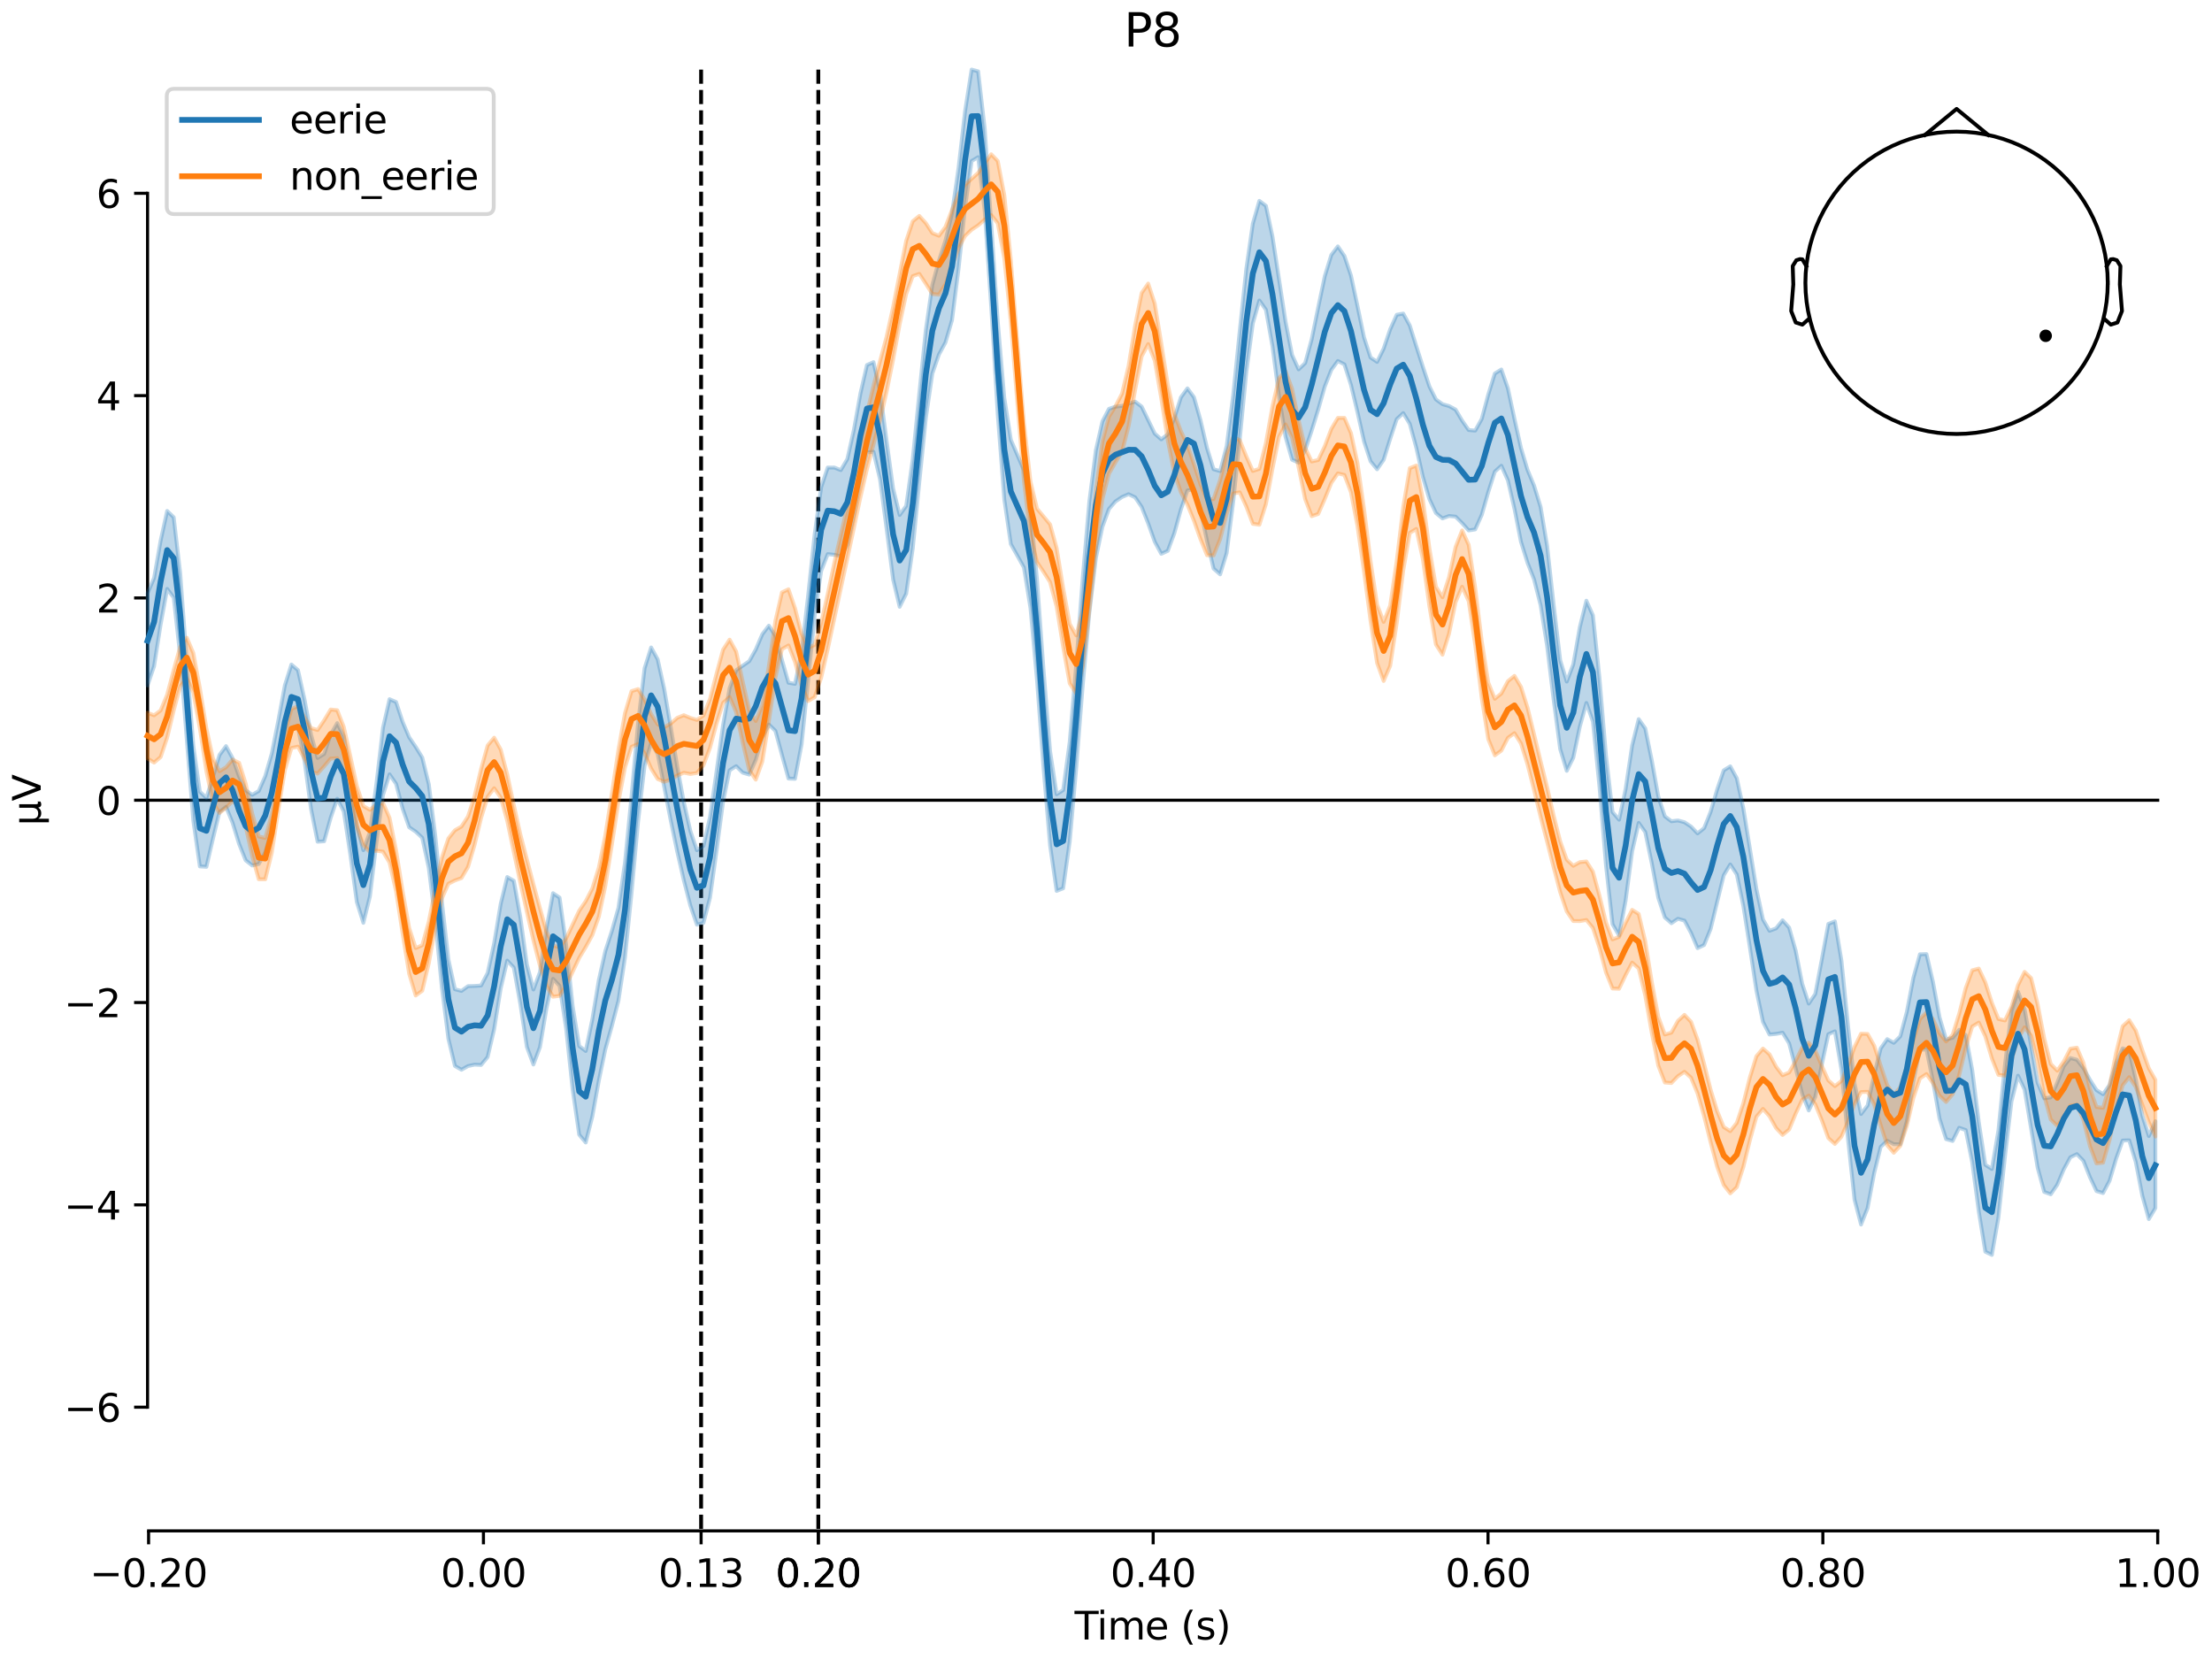 <?xml version="1.0" encoding="utf-8" standalone="no"?>
<!DOCTYPE svg PUBLIC "-//W3C//DTD SVG 1.1//EN"
  "http://www.w3.org/Graphics/SVG/1.1/DTD/svg11.dtd">
<svg xmlns:xlink="http://www.w3.org/1999/xlink" width="576pt" height="432pt" viewBox="0 0 576 432" xmlns="http://www.w3.org/2000/svg" version="1.1">
 <defs>
  <style type="text/css">*{stroke-linejoin: round; stroke-linecap: butt}</style>
 </defs>
 <g id="figure_1">
  <g id="patch_1">
   <path d="M 0 432 
L 576 432 
L 576 0 
L 0 0 
z
" style="fill: #ffffff"/>
  </g>
  <g id="axes_1">
   <g id="patch_2">
    <path d="M 38.421 398.644 
L 561.867 398.644 
L 561.867 18.118 
L 38.421 18.118 
L 38.421 398.644 
z
" style="fill: none; opacity: 0"/>
   </g>
   <g id="patch_3">
    <path d="M 38.421 366.432 
L 38.421 50.33 
" style="fill: none; stroke: #000000; stroke-width: 0.8; stroke-linejoin: miter; stroke-linecap: square"/>
   </g>
   <g id="LineCollection_1">
    <path d="M 182.566 18.118 
L 182.566 398.644 
" clip-path="url(#pffb88904f7)" style="fill: none; stroke-dasharray: 3.7,1.6; stroke-dashoffset: 0; stroke: #000000"/>
    <path d="M 213.084 18.118 
L 213.084 398.644 
" clip-path="url(#pffb88904f7)" style="fill: none; stroke-dasharray: 3.7,1.6; stroke-dashoffset: 0; stroke: #000000"/>
   </g>
   <g id="matplotlib.axis_1">
    <g id="xtick_1">
     <g id="line2d_1">
      <defs>
       <path id="m077d1b8851" d="M 0 0 
L 0 3.5 
" style="stroke: #000000; stroke-width: 0.8"/>
      </defs>
      <g>
       <use xlink:href="#m077d1b8851" x="38.693" y="398.644" style="stroke: #000000; stroke-width: 0.8"/>
      </g>
     </g>
     <g id="text_1">
      <!-- −0.20 -->
      <g transform="translate(23.37 413.242) scale(0.1 -0.1)">
       <defs>
        <path id="DejaVuSans-2212" d="M 678 2272 
L 4684 2272 
L 4684 1741 
L 678 1741 
L 678 2272 
z
" transform="scale(0.016)"/>
        <path id="DejaVuSans-30" d="M 2034 4250 
Q 1547 4250 1301 3770 
Q 1056 3291 1056 2328 
Q 1056 1369 1301 889 
Q 1547 409 2034 409 
Q 2525 409 2770 889 
Q 3016 1369 3016 2328 
Q 3016 3291 2770 3770 
Q 2525 4250 2034 4250 
z
M 2034 4750 
Q 2819 4750 3233 4129 
Q 3647 3509 3647 2328 
Q 3647 1150 3233 529 
Q 2819 -91 2034 -91 
Q 1250 -91 836 529 
Q 422 1150 422 2328 
Q 422 3509 836 4129 
Q 1250 4750 2034 4750 
z
" transform="scale(0.016)"/>
        <path id="DejaVuSans-2e" d="M 684 794 
L 1344 794 
L 1344 0 
L 684 0 
L 684 794 
z
" transform="scale(0.016)"/>
        <path id="DejaVuSans-32" d="M 1228 531 
L 3431 531 
L 3431 0 
L 469 0 
L 469 531 
Q 828 903 1448 1529 
Q 2069 2156 2228 2338 
Q 2531 2678 2651 2914 
Q 2772 3150 2772 3378 
Q 2772 3750 2511 3984 
Q 2250 4219 1831 4219 
Q 1534 4219 1204 4116 
Q 875 4013 500 3803 
L 500 4441 
Q 881 4594 1212 4672 
Q 1544 4750 1819 4750 
Q 2544 4750 2975 4387 
Q 3406 4025 3406 3419 
Q 3406 3131 3298 2873 
Q 3191 2616 2906 2266 
Q 2828 2175 2409 1742 
Q 1991 1309 1228 531 
z
" transform="scale(0.016)"/>
       </defs>
       <use xlink:href="#DejaVuSans-2212"/>
       <use xlink:href="#DejaVuSans-30" transform="translate(83.789 0)"/>
       <use xlink:href="#DejaVuSans-2e" transform="translate(147.412 0)"/>
       <use xlink:href="#DejaVuSans-32" transform="translate(179.199 0)"/>
       <use xlink:href="#DejaVuSans-30" transform="translate(242.822 0)"/>
      </g>
     </g>
    </g>
    <g id="xtick_2">
     <g id="line2d_2">
      <g>
       <use xlink:href="#m077d1b8851" x="125.889" y="398.644" style="stroke: #000000; stroke-width: 0.8"/>
      </g>
     </g>
     <g id="text_2">
      <!-- 0.00 -->
      <g transform="translate(114.756 413.242) scale(0.1 -0.1)">
       <use xlink:href="#DejaVuSans-30"/>
       <use xlink:href="#DejaVuSans-2e" transform="translate(63.623 0)"/>
       <use xlink:href="#DejaVuSans-30" transform="translate(95.41 0)"/>
       <use xlink:href="#DejaVuSans-30" transform="translate(159.033 0)"/>
      </g>
     </g>
    </g>
    <g id="xtick_3">
     <g id="line2d_3">
      <g>
       <use xlink:href="#m077d1b8851" x="182.566" y="398.644" style="stroke: #000000; stroke-width: 0.8"/>
      </g>
     </g>
     <g id="text_3">
      <!-- 0.13 -->
      <g transform="translate(171.433 413.242) scale(0.1 -0.1)">
       <defs>
        <path id="DejaVuSans-31" d="M 794 531 
L 1825 531 
L 1825 4091 
L 703 3866 
L 703 4441 
L 1819 4666 
L 2450 4666 
L 2450 531 
L 3481 531 
L 3481 0 
L 794 0 
L 794 531 
z
" transform="scale(0.016)"/>
        <path id="DejaVuSans-33" d="M 2597 2516 
Q 3050 2419 3304 2112 
Q 3559 1806 3559 1356 
Q 3559 666 3084 287 
Q 2609 -91 1734 -91 
Q 1441 -91 1130 -33 
Q 819 25 488 141 
L 488 750 
Q 750 597 1062 519 
Q 1375 441 1716 441 
Q 2309 441 2620 675 
Q 2931 909 2931 1356 
Q 2931 1769 2642 2001 
Q 2353 2234 1838 2234 
L 1294 2234 
L 1294 2753 
L 1863 2753 
Q 2328 2753 2575 2939 
Q 2822 3125 2822 3475 
Q 2822 3834 2567 4026 
Q 2313 4219 1838 4219 
Q 1578 4219 1281 4162 
Q 984 4106 628 3988 
L 628 4550 
Q 988 4650 1302 4700 
Q 1616 4750 1894 4750 
Q 2613 4750 3031 4423 
Q 3450 4097 3450 3541 
Q 3450 3153 3228 2886 
Q 3006 2619 2597 2516 
z
" transform="scale(0.016)"/>
       </defs>
       <use xlink:href="#DejaVuSans-30"/>
       <use xlink:href="#DejaVuSans-2e" transform="translate(63.623 0)"/>
       <use xlink:href="#DejaVuSans-31" transform="translate(95.41 0)"/>
       <use xlink:href="#DejaVuSans-33" transform="translate(159.033 0)"/>
      </g>
     </g>
    </g>
    <g id="xtick_4">
     <g id="line2d_4">
      <g>
       <use xlink:href="#m077d1b8851" x="213.084" y="398.644" style="stroke: #000000; stroke-width: 0.8"/>
      </g>
     </g>
     <g id="text_4">
      <!-- 0.20 -->
      <g transform="translate(201.952 413.242) scale(0.1 -0.1)">
       <use xlink:href="#DejaVuSans-30"/>
       <use xlink:href="#DejaVuSans-2e" transform="translate(63.623 0)"/>
       <use xlink:href="#DejaVuSans-32" transform="translate(95.41 0)"/>
       <use xlink:href="#DejaVuSans-30" transform="translate(159.033 0)"/>
      </g>
     </g>
    </g>
    <g id="xtick_5">
     <g id="line2d_5">
      <g>
       <use xlink:href="#m077d1b8851" x="213.084" y="398.644" style="stroke: #000000; stroke-width: 0.8"/>
      </g>
     </g>
     <g id="text_5">
      <!-- 0.20 -->
      <g transform="translate(201.952 413.242) scale(0.1 -0.1)">
       <use xlink:href="#DejaVuSans-30"/>
       <use xlink:href="#DejaVuSans-2e" transform="translate(63.623 0)"/>
       <use xlink:href="#DejaVuSans-32" transform="translate(95.41 0)"/>
       <use xlink:href="#DejaVuSans-30" transform="translate(159.033 0)"/>
      </g>
     </g>
    </g>
    <g id="xtick_6">
     <g id="line2d_6">
      <g>
       <use xlink:href="#m077d1b8851" x="300.28" y="398.644" style="stroke: #000000; stroke-width: 0.8"/>
      </g>
     </g>
     <g id="text_6">
      <!-- 0.40 -->
      <g transform="translate(289.147 413.242) scale(0.1 -0.1)">
       <defs>
        <path id="DejaVuSans-34" d="M 2419 4116 
L 825 1625 
L 2419 1625 
L 2419 4116 
z
M 2253 4666 
L 3047 4666 
L 3047 1625 
L 3713 1625 
L 3713 1100 
L 3047 1100 
L 3047 0 
L 2419 0 
L 2419 1100 
L 313 1100 
L 313 1709 
L 2253 4666 
z
" transform="scale(0.016)"/>
       </defs>
       <use xlink:href="#DejaVuSans-30"/>
       <use xlink:href="#DejaVuSans-2e" transform="translate(63.623 0)"/>
       <use xlink:href="#DejaVuSans-34" transform="translate(95.41 0)"/>
       <use xlink:href="#DejaVuSans-30" transform="translate(159.033 0)"/>
      </g>
     </g>
    </g>
    <g id="xtick_7">
     <g id="line2d_7">
      <g>
       <use xlink:href="#m077d1b8851" x="387.476" y="398.644" style="stroke: #000000; stroke-width: 0.8"/>
      </g>
     </g>
     <g id="text_7">
      <!-- 0.60 -->
      <g transform="translate(376.343 413.242) scale(0.1 -0.1)">
       <defs>
        <path id="DejaVuSans-36" d="M 2113 2584 
Q 1688 2584 1439 2293 
Q 1191 2003 1191 1497 
Q 1191 994 1439 701 
Q 1688 409 2113 409 
Q 2538 409 2786 701 
Q 3034 994 3034 1497 
Q 3034 2003 2786 2293 
Q 2538 2584 2113 2584 
z
M 3366 4563 
L 3366 3988 
Q 3128 4100 2886 4159 
Q 2644 4219 2406 4219 
Q 1781 4219 1451 3797 
Q 1122 3375 1075 2522 
Q 1259 2794 1537 2939 
Q 1816 3084 2150 3084 
Q 2853 3084 3261 2657 
Q 3669 2231 3669 1497 
Q 3669 778 3244 343 
Q 2819 -91 2113 -91 
Q 1303 -91 875 529 
Q 447 1150 447 2328 
Q 447 3434 972 4092 
Q 1497 4750 2381 4750 
Q 2619 4750 2861 4703 
Q 3103 4656 3366 4563 
z
" transform="scale(0.016)"/>
       </defs>
       <use xlink:href="#DejaVuSans-30"/>
       <use xlink:href="#DejaVuSans-2e" transform="translate(63.623 0)"/>
       <use xlink:href="#DejaVuSans-36" transform="translate(95.41 0)"/>
       <use xlink:href="#DejaVuSans-30" transform="translate(159.033 0)"/>
      </g>
     </g>
    </g>
    <g id="xtick_8">
     <g id="line2d_8">
      <g>
       <use xlink:href="#m077d1b8851" x="474.671" y="398.644" style="stroke: #000000; stroke-width: 0.8"/>
      </g>
     </g>
     <g id="text_8">
      <!-- 0.80 -->
      <g transform="translate(463.538 413.242) scale(0.1 -0.1)">
       <defs>
        <path id="DejaVuSans-38" d="M 2034 2216 
Q 1584 2216 1326 1975 
Q 1069 1734 1069 1313 
Q 1069 891 1326 650 
Q 1584 409 2034 409 
Q 2484 409 2743 651 
Q 3003 894 3003 1313 
Q 3003 1734 2745 1975 
Q 2488 2216 2034 2216 
z
M 1403 2484 
Q 997 2584 770 2862 
Q 544 3141 544 3541 
Q 544 4100 942 4425 
Q 1341 4750 2034 4750 
Q 2731 4750 3128 4425 
Q 3525 4100 3525 3541 
Q 3525 3141 3298 2862 
Q 3072 2584 2669 2484 
Q 3125 2378 3379 2068 
Q 3634 1759 3634 1313 
Q 3634 634 3220 271 
Q 2806 -91 2034 -91 
Q 1263 -91 848 271 
Q 434 634 434 1313 
Q 434 1759 690 2068 
Q 947 2378 1403 2484 
z
M 1172 3481 
Q 1172 3119 1398 2916 
Q 1625 2713 2034 2713 
Q 2441 2713 2670 2916 
Q 2900 3119 2900 3481 
Q 2900 3844 2670 4047 
Q 2441 4250 2034 4250 
Q 1625 4250 1398 4047 
Q 1172 3844 1172 3481 
z
" transform="scale(0.016)"/>
       </defs>
       <use xlink:href="#DejaVuSans-30"/>
       <use xlink:href="#DejaVuSans-2e" transform="translate(63.623 0)"/>
       <use xlink:href="#DejaVuSans-38" transform="translate(95.41 0)"/>
       <use xlink:href="#DejaVuSans-30" transform="translate(159.033 0)"/>
      </g>
     </g>
    </g>
    <g id="xtick_9">
     <g id="line2d_9">
      <g>
       <use xlink:href="#m077d1b8851" x="561.867" y="398.644" style="stroke: #000000; stroke-width: 0.8"/>
      </g>
     </g>
     <g id="text_9">
      <!-- 1.00 -->
      <g transform="translate(550.734 413.242) scale(0.1 -0.1)">
       <use xlink:href="#DejaVuSans-31"/>
       <use xlink:href="#DejaVuSans-2e" transform="translate(63.623 0)"/>
       <use xlink:href="#DejaVuSans-30" transform="translate(95.41 0)"/>
       <use xlink:href="#DejaVuSans-30" transform="translate(159.033 0)"/>
      </g>
     </g>
    </g>
    <g id="text_10">
     <!-- Time (s) -->
     <g transform="translate(279.815 426.92) scale(0.1 -0.1)">
      <defs>
       <path id="DejaVuSans-54" d="M -19 4666 
L 3928 4666 
L 3928 4134 
L 2272 4134 
L 2272 0 
L 1638 0 
L 1638 4134 
L -19 4134 
L -19 4666 
z
" transform="scale(0.016)"/>
       <path id="DejaVuSans-69" d="M 603 3500 
L 1178 3500 
L 1178 0 
L 603 0 
L 603 3500 
z
M 603 4863 
L 1178 4863 
L 1178 4134 
L 603 4134 
L 603 4863 
z
" transform="scale(0.016)"/>
       <path id="DejaVuSans-6d" d="M 3328 2828 
Q 3544 3216 3844 3400 
Q 4144 3584 4550 3584 
Q 5097 3584 5394 3201 
Q 5691 2819 5691 2113 
L 5691 0 
L 5113 0 
L 5113 2094 
Q 5113 2597 4934 2840 
Q 4756 3084 4391 3084 
Q 3944 3084 3684 2787 
Q 3425 2491 3425 1978 
L 3425 0 
L 2847 0 
L 2847 2094 
Q 2847 2600 2669 2842 
Q 2491 3084 2119 3084 
Q 1678 3084 1418 2786 
Q 1159 2488 1159 1978 
L 1159 0 
L 581 0 
L 581 3500 
L 1159 3500 
L 1159 2956 
Q 1356 3278 1631 3431 
Q 1906 3584 2284 3584 
Q 2666 3584 2933 3390 
Q 3200 3197 3328 2828 
z
" transform="scale(0.016)"/>
       <path id="DejaVuSans-65" d="M 3597 1894 
L 3597 1613 
L 953 1613 
Q 991 1019 1311 708 
Q 1631 397 2203 397 
Q 2534 397 2845 478 
Q 3156 559 3463 722 
L 3463 178 
Q 3153 47 2828 -22 
Q 2503 -91 2169 -91 
Q 1331 -91 842 396 
Q 353 884 353 1716 
Q 353 2575 817 3079 
Q 1281 3584 2069 3584 
Q 2775 3584 3186 3129 
Q 3597 2675 3597 1894 
z
M 3022 2063 
Q 3016 2534 2758 2815 
Q 2500 3097 2075 3097 
Q 1594 3097 1305 2825 
Q 1016 2553 972 2059 
L 3022 2063 
z
" transform="scale(0.016)"/>
       <path id="DejaVuSans-20" transform="scale(0.016)"/>
       <path id="DejaVuSans-28" d="M 1984 4856 
Q 1566 4138 1362 3434 
Q 1159 2731 1159 2009 
Q 1159 1288 1364 580 
Q 1569 -128 1984 -844 
L 1484 -844 
Q 1016 -109 783 600 
Q 550 1309 550 2009 
Q 550 2706 781 3412 
Q 1013 4119 1484 4856 
L 1984 4856 
z
" transform="scale(0.016)"/>
       <path id="DejaVuSans-73" d="M 2834 3397 
L 2834 2853 
Q 2591 2978 2328 3040 
Q 2066 3103 1784 3103 
Q 1356 3103 1142 2972 
Q 928 2841 928 2578 
Q 928 2378 1081 2264 
Q 1234 2150 1697 2047 
L 1894 2003 
Q 2506 1872 2764 1633 
Q 3022 1394 3022 966 
Q 3022 478 2636 193 
Q 2250 -91 1575 -91 
Q 1294 -91 989 -36 
Q 684 19 347 128 
L 347 722 
Q 666 556 975 473 
Q 1284 391 1588 391 
Q 1994 391 2212 530 
Q 2431 669 2431 922 
Q 2431 1156 2273 1281 
Q 2116 1406 1581 1522 
L 1381 1569 
Q 847 1681 609 1914 
Q 372 2147 372 2553 
Q 372 3047 722 3315 
Q 1072 3584 1716 3584 
Q 2034 3584 2315 3537 
Q 2597 3491 2834 3397 
z
" transform="scale(0.016)"/>
       <path id="DejaVuSans-29" d="M 513 4856 
L 1013 4856 
Q 1481 4119 1714 3412 
Q 1947 2706 1947 2009 
Q 1947 1309 1714 600 
Q 1481 -109 1013 -844 
L 513 -844 
Q 928 -128 1133 580 
Q 1338 1288 1338 2009 
Q 1338 2731 1133 3434 
Q 928 4138 513 4856 
z
" transform="scale(0.016)"/>
      </defs>
      <use xlink:href="#DejaVuSans-54"/>
      <use xlink:href="#DejaVuSans-69" transform="translate(57.959 0)"/>
      <use xlink:href="#DejaVuSans-6d" transform="translate(85.742 0)"/>
      <use xlink:href="#DejaVuSans-65" transform="translate(183.154 0)"/>
      <use xlink:href="#DejaVuSans-20" transform="translate(244.678 0)"/>
      <use xlink:href="#DejaVuSans-28" transform="translate(276.465 0)"/>
      <use xlink:href="#DejaVuSans-73" transform="translate(315.479 0)"/>
      <use xlink:href="#DejaVuSans-29" transform="translate(367.578 0)"/>
     </g>
    </g>
   </g>
   <g id="matplotlib.axis_2">
    <g id="ytick_1">
     <g id="line2d_10">
      <defs>
       <path id="m5cfbd77d1f" d="M 0 0 
L -3.5 0 
" style="stroke: #000000; stroke-width: 0.8"/>
      </defs>
      <g>
       <use xlink:href="#m5cfbd77d1f" x="38.421" y="366.432" style="stroke: #000000; stroke-width: 0.8"/>
      </g>
     </g>
     <g id="text_11">
      <!-- −6 -->
      <g transform="translate(16.678 370.231) scale(0.1 -0.1)">
       <use xlink:href="#DejaVuSans-2212"/>
       <use xlink:href="#DejaVuSans-36" transform="translate(83.789 0)"/>
      </g>
     </g>
    </g>
    <g id="ytick_2">
     <g id="line2d_11">
      <g>
       <use xlink:href="#m5cfbd77d1f" x="38.421" y="313.748" style="stroke: #000000; stroke-width: 0.8"/>
      </g>
     </g>
     <g id="text_12">
      <!-- −4 -->
      <g transform="translate(16.678 317.547) scale(0.1 -0.1)">
       <use xlink:href="#DejaVuSans-2212"/>
       <use xlink:href="#DejaVuSans-34" transform="translate(83.789 0)"/>
      </g>
     </g>
    </g>
    <g id="ytick_3">
     <g id="line2d_12">
      <g>
       <use xlink:href="#m5cfbd77d1f" x="38.421" y="261.064" style="stroke: #000000; stroke-width: 0.8"/>
      </g>
     </g>
     <g id="text_13">
      <!-- −2 -->
      <g transform="translate(16.678 264.864) scale(0.1 -0.1)">
       <use xlink:href="#DejaVuSans-2212"/>
       <use xlink:href="#DejaVuSans-32" transform="translate(83.789 0)"/>
      </g>
     </g>
    </g>
    <g id="ytick_4">
     <g id="line2d_13">
      <g>
       <use xlink:href="#m5cfbd77d1f" x="38.421" y="208.381" style="stroke: #000000; stroke-width: 0.8"/>
      </g>
     </g>
     <g id="text_14">
      <!-- 0 -->
      <g transform="translate(25.058 212.18) scale(0.1 -0.1)">
       <use xlink:href="#DejaVuSans-30"/>
      </g>
     </g>
    </g>
    <g id="ytick_5">
     <g id="line2d_14">
      <g>
       <use xlink:href="#m5cfbd77d1f" x="38.421" y="155.697" style="stroke: #000000; stroke-width: 0.8"/>
      </g>
     </g>
     <g id="text_15">
      <!-- 2 -->
      <g transform="translate(25.058 159.497) scale(0.1 -0.1)">
       <use xlink:href="#DejaVuSans-32"/>
      </g>
     </g>
    </g>
    <g id="ytick_6">
     <g id="line2d_15">
      <g>
       <use xlink:href="#m5cfbd77d1f" x="38.421" y="103.014" style="stroke: #000000; stroke-width: 0.8"/>
      </g>
     </g>
     <g id="text_16">
      <!-- 4 -->
      <g transform="translate(25.058 106.813) scale(0.1 -0.1)">
       <use xlink:href="#DejaVuSans-34"/>
      </g>
     </g>
    </g>
    <g id="ytick_7">
     <g id="line2d_16">
      <g>
       <use xlink:href="#m5cfbd77d1f" x="38.421" y="50.33" style="stroke: #000000; stroke-width: 0.8"/>
      </g>
     </g>
     <g id="text_17">
      <!-- 6 -->
      <g transform="translate(25.058 54.13) scale(0.1 -0.1)">
       <use xlink:href="#DejaVuSans-36"/>
      </g>
     </g>
    </g>
    <g id="text_18">
     <!-- µV -->
     <g transform="translate(10.599 214.982) rotate(-90) scale(0.1 -0.1)">
      <defs>
       <path id="DejaVuSans-b5" d="M 544 -1331 
L 544 3500 
L 1119 3500 
L 1119 1325 
Q 1119 872 1334 640 
Q 1550 409 1972 409 
Q 2434 409 2667 671 
Q 2900 934 2900 1459 
L 2900 3500 
L 3475 3500 
L 3475 806 
Q 3475 619 3529 530 
Q 3584 441 3700 441 
Q 3728 441 3778 458 
Q 3828 475 3916 513 
L 3916 50 
Q 3788 -22 3673 -56 
Q 3559 -91 3450 -91 
Q 3234 -91 3106 31 
Q 2978 153 2931 403 
Q 2775 156 2548 32 
Q 2322 -91 2016 -91 
Q 1697 -91 1473 31 
Q 1250 153 1119 397 
L 1119 -1331 
L 544 -1331 
z
" transform="scale(0.016)"/>
       <path id="DejaVuSans-56" d="M 1831 0 
L 50 4666 
L 709 4666 
L 2188 738 
L 3669 4666 
L 4325 4666 
L 2547 0 
L 1831 0 
z
" transform="scale(0.016)"/>
      </defs>
      <use xlink:href="#DejaVuSans-b5"/>
      <use xlink:href="#DejaVuSans-56" transform="translate(63.623 0)"/>
     </g>
    </g>
   </g>
   <g id="patch_4">
    <path d="M 38.693 398.644 
L 561.867 398.644 
" style="fill: none; stroke: #000000; stroke-width: 0.8; stroke-linejoin: miter; stroke-linecap: square"/>
   </g>
   <g id="patch_5">
    <path d="M 38.421 208.381 
L 561.867 208.381 
" style="fill: none; stroke: #000000; stroke-width: 0.8; stroke-linejoin: miter; stroke-linecap: square"/>
   </g>
   <g id="text_19">
    <!-- P8 -->
    <g transform="translate(292.708 12.118) scale(0.12 -0.12)">
     <defs>
      <path id="DejaVuSans-50" d="M 1259 4147 
L 1259 2394 
L 2053 2394 
Q 2494 2394 2734 2622 
Q 2975 2850 2975 3272 
Q 2975 3691 2734 3919 
Q 2494 4147 2053 4147 
L 1259 4147 
z
M 628 4666 
L 2053 4666 
Q 2838 4666 3239 4311 
Q 3641 3956 3641 3272 
Q 3641 2581 3239 2228 
Q 2838 1875 2053 1875 
L 1259 1875 
L 1259 0 
L 628 0 
L 628 4666 
z
" transform="scale(0.016)"/>
     </defs>
     <use xlink:href="#DejaVuSans-50"/>
     <use xlink:href="#DejaVuSans-38" transform="translate(60.303 0)"/>
    </g>
   </g>
   <g id="legend_1">
    <g id="patch_6">
     <path d="M 45.421 55.753 
L 126.563 55.753 
Q 128.563 55.753 128.563 53.753 
L 128.563 25.118 
Q 128.563 23.118 126.563 23.118 
L 45.421 23.118 
Q 43.421 23.118 43.421 25.118 
L 43.421 53.753 
Q 43.421 55.753 45.421 55.753 
z
" style="fill: #ffffff; opacity: 0.8; stroke: #cccccc; stroke-linejoin: miter"/>
    </g>
    <g id="line2d_17">
     <path d="M 47.421 31.217 
L 57.421 31.217 
L 67.421 31.217 
" style="fill: none; stroke: #1f77b4; stroke-width: 1.5; stroke-linecap: square"/>
    </g>
    <g id="text_20">
     <!-- eerie -->
     <g transform="translate(75.421 34.717) scale(0.1 -0.1)">
      <defs>
       <path id="DejaVuSans-72" d="M 2631 2963 
Q 2534 3019 2420 3045 
Q 2306 3072 2169 3072 
Q 1681 3072 1420 2755 
Q 1159 2438 1159 1844 
L 1159 0 
L 581 0 
L 581 3500 
L 1159 3500 
L 1159 2956 
Q 1341 3275 1631 3429 
Q 1922 3584 2338 3584 
Q 2397 3584 2469 3576 
Q 2541 3569 2628 3553 
L 2631 2963 
z
" transform="scale(0.016)"/>
      </defs>
      <use xlink:href="#DejaVuSans-65"/>
      <use xlink:href="#DejaVuSans-65" transform="translate(61.523 0)"/>
      <use xlink:href="#DejaVuSans-72" transform="translate(123.047 0)"/>
      <use xlink:href="#DejaVuSans-69" transform="translate(164.16 0)"/>
      <use xlink:href="#DejaVuSans-65" transform="translate(191.943 0)"/>
     </g>
    </g>
    <g id="line2d_18">
     <path d="M 47.421 45.895 
L 57.421 45.895 
L 67.421 45.895 
" style="fill: none; stroke: #ff7f0e; stroke-width: 1.5; stroke-linecap: square"/>
    </g>
    <g id="text_21">
     <!-- non_eerie -->
     <g transform="translate(75.421 49.395) scale(0.1 -0.1)">
      <defs>
       <path id="DejaVuSans-6e" d="M 3513 2113 
L 3513 0 
L 2938 0 
L 2938 2094 
Q 2938 2591 2744 2837 
Q 2550 3084 2163 3084 
Q 1697 3084 1428 2787 
Q 1159 2491 1159 1978 
L 1159 0 
L 581 0 
L 581 3500 
L 1159 3500 
L 1159 2956 
Q 1366 3272 1645 3428 
Q 1925 3584 2291 3584 
Q 2894 3584 3203 3211 
Q 3513 2838 3513 2113 
z
" transform="scale(0.016)"/>
       <path id="DejaVuSans-6f" d="M 1959 3097 
Q 1497 3097 1228 2736 
Q 959 2375 959 1747 
Q 959 1119 1226 758 
Q 1494 397 1959 397 
Q 2419 397 2687 759 
Q 2956 1122 2956 1747 
Q 2956 2369 2687 2733 
Q 2419 3097 1959 3097 
z
M 1959 3584 
Q 2709 3584 3137 3096 
Q 3566 2609 3566 1747 
Q 3566 888 3137 398 
Q 2709 -91 1959 -91 
Q 1206 -91 779 398 
Q 353 888 353 1747 
Q 353 2609 779 3096 
Q 1206 3584 1959 3584 
z
" transform="scale(0.016)"/>
       <path id="DejaVuSans-5f" d="M 3263 -1063 
L 3263 -1509 
L -63 -1509 
L -63 -1063 
L 3263 -1063 
z
" transform="scale(0.016)"/>
      </defs>
      <use xlink:href="#DejaVuSans-6e"/>
      <use xlink:href="#DejaVuSans-6f" transform="translate(63.379 0)"/>
      <use xlink:href="#DejaVuSans-6e" transform="translate(124.561 0)"/>
      <use xlink:href="#DejaVuSans-5f" transform="translate(187.939 0)"/>
      <use xlink:href="#DejaVuSans-65" transform="translate(237.939 0)"/>
      <use xlink:href="#DejaVuSans-65" transform="translate(299.463 0)"/>
      <use xlink:href="#DejaVuSans-72" transform="translate(360.986 0)"/>
      <use xlink:href="#DejaVuSans-69" transform="translate(402.1 0)"/>
      <use xlink:href="#DejaVuSans-65" transform="translate(429.883 0)"/>
     </g>
    </g>
   </g>
   <g id="FillBetweenPolyCollection_1">
    <defs>
     <path id="mbb032f7855" d="M 38.421 -277.502 
L 38.421 -253.508 
L 40.124 -258.528 
L 41.827 -269.359 
L 43.53 -278.651 
L 45.233 -276.374 
L 46.936 -261.099 
L 48.639 -239.395 
L 50.342 -218.252 
L 52.045 -206.389 
L 53.748 -206.277 
L 55.451 -213.595 
L 57.154 -220.566 
L 58.857 -221.898 
L 60.56 -217.743 
L 62.263 -212.221 
L 63.966 -207.973 
L 65.669 -206.628 
L 67.372 -207.007 
L 69.075 -210.074 
L 70.778 -215.895 
L 72.481 -224.584 
L 74.184 -234.768 
L 75.887 -242.155 
L 77.59 -242.582 
L 79.294 -233.866 
L 80.997 -221.328 
L 82.7 -212.821 
L 84.403 -212.936 
L 86.106 -219.037 
L 87.809 -224 
L 89.512 -220.708 
L 91.215 -209.549 
L 92.918 -197.103 
L 94.621 -191.698 
L 96.324 -198.569 
L 98.027 -212.588 
L 99.73 -224.972 
L 101.433 -230.358 
L 103.136 -227.893 
L 104.839 -221.458 
L 106.542 -216.584 
L 108.245 -215.44 
L 109.948 -213.846 
L 111.651 -205.996 
L 113.354 -192.181 
L 115.057 -174.924 
L 116.76 -161.497 
L 118.463 -154.421 
L 120.166 -153.441 
L 121.87 -154.394 
L 123.573 -154.768 
L 125.276 -154.685 
L 126.979 -156.744 
L 128.682 -164.032 
L 130.385 -174.602 
L 132.088 -181.852 
L 133.791 -180.044 
L 135.494 -170.561 
L 137.197 -159.384 
L 138.9 -154.798 
L 140.603 -159.33 
L 142.306 -169.482 
L 144.009 -177.097 
L 145.712 -175.279 
L 147.415 -164.217 
L 149.118 -148.283 
L 150.821 -136.521 
L 152.524 -134.494 
L 154.227 -141.191 
L 155.93 -150.588 
L 157.633 -158.78 
L 159.336 -164.852 
L 161.039 -171.407 
L 162.742 -182.632 
L 164.446 -199.402 
L 166.149 -217.994 
L 167.852 -232.597 
L 169.555 -238.568 
L 171.258 -235.641 
L 172.961 -227.089 
L 174.664 -218.328 
L 176.367 -210.164 
L 178.07 -202.748 
L 179.773 -196.164 
L 181.476 -191.215 
L 183.179 -191.676 
L 184.882 -198.21 
L 186.585 -210.42 
L 188.288 -223.263 
L 189.991 -231.424 
L 191.694 -232.49 
L 193.397 -230.793 
L 195.1 -230.293 
L 196.803 -234.126 
L 198.506 -239.872 
L 200.209 -243.334 
L 201.912 -241.678 
L 203.615 -235.411 
L 205.318 -229.269 
L 207.022 -229.194 
L 208.725 -238.131 
L 210.428 -254.577 
L 212.131 -271.695 
L 213.834 -283.325 
L 215.537 -287.699 
L 217.24 -287.529 
L 218.943 -287.145 
L 220.646 -290.161 
L 222.349 -297.999 
L 224.052 -307.329 
L 225.755 -314.191 
L 227.458 -314.346 
L 229.161 -307.158 
L 230.864 -294.33 
L 232.567 -281.095 
L 234.27 -273.99 
L 235.973 -277.411 
L 237.676 -289.149 
L 239.379 -306.347 
L 241.082 -323.088 
L 242.785 -334.723 
L 244.488 -339.666 
L 246.191 -342.803 
L 247.894 -348.599 
L 249.598 -361.938 
L 251.301 -377.916 
L 253.004 -390.068 
L 254.707 -391.082 
L 256.41 -377.052 
L 258.113 -352.11 
L 259.816 -324.072 
L 261.519 -301.946 
L 263.222 -290.312 
L 264.925 -287.273 
L 266.628 -284.226 
L 268.331 -273.656 
L 270.034 -254.975 
L 271.737 -232.008 
L 273.44 -211.845 
L 275.143 -200.009 
L 276.846 -200.682 
L 278.549 -212.841 
L 280.252 -232.088 
L 281.955 -253.747 
L 283.658 -272.432 
L 285.361 -286.655 
L 287.064 -294.802 
L 288.767 -299.458 
L 290.47 -301.426 
L 292.174 -302.574 
L 293.877 -303.305 
L 295.58 -302.497 
L 297.283 -299.99 
L 298.986 -295.704 
L 300.689 -290.919 
L 302.392 -287.789 
L 304.095 -288.559 
L 305.798 -293.154 
L 307.501 -299.324 
L 309.204 -304.284 
L 310.907 -304.64 
L 312.61 -299.271 
L 314.313 -291.094 
L 316.016 -283.936 
L 317.719 -282.435 
L 319.422 -287.988 
L 321.125 -301.358 
L 322.828 -317.587 
L 324.531 -335.019 
L 326.234 -347.774 
L 327.937 -353.754 
L 329.64 -351.345 
L 331.343 -341.862 
L 333.046 -328.871 
L 334.75 -318.254 
L 336.453 -312.282 
L 338.156 -311.544 
L 339.859 -314.774 
L 341.562 -319.866 
L 343.265 -325.353 
L 344.968 -331.339 
L 346.671 -335.661 
L 348.374 -338.001 
L 350.077 -337.111 
L 351.78 -331.773 
L 353.483 -324.695 
L 355.186 -317.071 
L 356.889 -311.881 
L 358.592 -309.799 
L 360.295 -312.249 
L 361.998 -317.709 
L 363.701 -322.857 
L 365.404 -324.423 
L 367.107 -321.612 
L 368.81 -315.363 
L 370.513 -307.802 
L 372.216 -302.021 
L 373.919 -298.392 
L 375.622 -296.999 
L 377.326 -297.632 
L 379.029 -297.469 
L 380.732 -295.769 
L 382.435 -293.88 
L 384.138 -294.138 
L 385.841 -297.911 
L 387.544 -303.863 
L 389.247 -309.179 
L 390.95 -310.717 
L 392.653 -306.909 
L 394.356 -299.53 
L 396.059 -290.9 
L 397.762 -285.452 
L 399.465 -281.12 
L 401.168 -274.421 
L 402.871 -263.749 
L 404.574 -249.698 
L 406.277 -236.906 
L 407.98 -231.278 
L 409.683 -234.688 
L 411.386 -242.796 
L 413.089 -248.953 
L 414.792 -244.108 
L 416.495 -227.193 
L 418.198 -206.627 
L 419.902 -191.323 
L 421.605 -188.421 
L 423.308 -197.498 
L 425.011 -210.311 
L 426.714 -217.709 
L 428.417 -215.33 
L 430.12 -207.203 
L 431.823 -198.188 
L 433.526 -193.094 
L 435.229 -191.601 
L 436.932 -192.752 
L 438.635 -192.27 
L 440.338 -189.063 
L 442.041 -185.104 
L 443.744 -185.92 
L 445.447 -190.107 
L 447.15 -197.137 
L 448.853 -204.066 
L 450.556 -206.895 
L 452.259 -204.284 
L 453.962 -196.109 
L 455.665 -185.319 
L 457.368 -174.06 
L 459.071 -165.913 
L 460.774 -162.609 
L 462.478 -162.77 
L 464.181 -163.081 
L 465.884 -160.315 
L 467.587 -153.826 
L 469.29 -147.093 
L 470.993 -142.842 
L 472.696 -146.389 
L 474.399 -154.796 
L 476.102 -162.689 
L 477.805 -163.445 
L 479.508 -153.498 
L 481.211 -135.46 
L 482.914 -119.607 
L 484.617 -113.131 
L 486.32 -117.429 
L 488.023 -126.481 
L 489.726 -133.35 
L 491.429 -134.955 
L 493.132 -134.06 
L 494.835 -134.034 
L 496.538 -140.046 
L 498.241 -150.463 
L 499.944 -158.652 
L 501.647 -158.726 
L 503.35 -150.368 
L 505.054 -140.708 
L 506.757 -135.374 
L 508.46 -134.893 
L 510.163 -138.325 
L 511.866 -137.735 
L 513.569 -129.3 
L 515.272 -116.517 
L 516.975 -106.057 
L 518.678 -105.223 
L 520.381 -114.935 
L 522.084 -130.82 
L 523.787 -145.17 
L 525.49 -151.898 
L 527.193 -148.278 
L 528.896 -138.131 
L 530.599 -127.918 
L 532.302 -121.636 
L 534.005 -121.001 
L 535.708 -123.495 
L 537.411 -127.496 
L 539.114 -130.64 
L 540.817 -131.466 
L 542.52 -129.719 
L 544.223 -125.442 
L 545.926 -121.851 
L 547.63 -121.329 
L 549.333 -124.537 
L 551.036 -130.26 
L 552.739 -135.008 
L 554.442 -135.06 
L 556.145 -129.437 
L 557.848 -120.658 
L 559.551 -114.557 
L 561.254 -117.416 
L 561.254 -140.034 
L 561.254 -140.034 
L 559.551 -136.177 
L 557.848 -141.515 
L 556.145 -150.958 
L 554.442 -158.493 
L 552.739 -159.006 
L 551.036 -155.195 
L 549.333 -149.495 
L 547.63 -147.073 
L 545.926 -148.147 
L 544.223 -150.814 
L 542.52 -153.855 
L 540.817 -156.047 
L 539.114 -156.495 
L 537.411 -154.383 
L 535.708 -150.088 
L 534.005 -146.244 
L 532.302 -146.009 
L 530.599 -150.03 
L 528.896 -159.725 
L 527.193 -169.286 
L 525.49 -173.751 
L 523.787 -168.793 
L 522.084 -154.667 
L 520.381 -137.643 
L 518.678 -127.599 
L 516.975 -128.688 
L 515.272 -139.801 
L 513.569 -153.352 
L 511.866 -162.471 
L 510.163 -163.831 
L 508.46 -161.751 
L 506.757 -161.342 
L 505.054 -167.081 
L 503.35 -176.268 
L 501.647 -183.557 
L 499.944 -183.511 
L 498.241 -177.392 
L 496.538 -168.515 
L 494.835 -162.152 
L 493.132 -160.452 
L 491.429 -161.416 
L 489.726 -158.992 
L 488.023 -152.127 
L 486.32 -144.142 
L 484.617 -141.914 
L 482.914 -149.882 
L 481.211 -164.987 
L 479.508 -181.875 
L 477.805 -192.076 
L 476.102 -191.416 
L 474.399 -182.203 
L 472.696 -173.182 
L 470.993 -170.664 
L 469.29 -175.842 
L 467.587 -184.471 
L 465.884 -190.467 
L 464.181 -192.356 
L 462.478 -190.25 
L 460.774 -189.625 
L 459.071 -192.584 
L 457.368 -200.503 
L 455.665 -211.026 
L 453.962 -221.512 
L 452.259 -229.346 
L 450.556 -232.448 
L 448.853 -231.398 
L 447.15 -226.448 
L 445.447 -220.604 
L 443.744 -216.355 
L 442.041 -214.988 
L 440.338 -216.769 
L 438.635 -217.896 
L 436.932 -218.353 
L 435.229 -218.149 
L 433.526 -219.431 
L 431.823 -224.577 
L 430.12 -234.003 
L 428.417 -242.333 
L 426.714 -244.743 
L 425.011 -237.937 
L 423.308 -226.552 
L 421.605 -218.552 
L 419.902 -220.535 
L 418.198 -235.215 
L 416.495 -255.464 
L 414.792 -271.774 
L 413.089 -275.582 
L 411.386 -268.716 
L 409.683 -259.016 
L 407.98 -254.517 
L 406.277 -260.068 
L 404.574 -274.453 
L 402.871 -289.829 
L 401.168 -300.011 
L 399.465 -305.561 
L 397.762 -309.658 
L 396.059 -315.353 
L 394.356 -322.949 
L 392.653 -330.878 
L 390.95 -335.788 
L 389.247 -334.74 
L 387.544 -329.262 
L 385.841 -322.915 
L 384.138 -319.874 
L 382.435 -320.025 
L 380.732 -322.485 
L 379.029 -325.349 
L 377.326 -326.269 
L 375.622 -326.759 
L 373.919 -327.99 
L 372.216 -331.379 
L 370.513 -336.5 
L 368.81 -341.826 
L 367.107 -347.236 
L 365.404 -350.347 
L 363.701 -350.028 
L 361.998 -346.242 
L 360.295 -341.216 
L 358.592 -337.771 
L 356.889 -338.906 
L 355.186 -344.174 
L 353.483 -352.336 
L 351.78 -360.283 
L 350.077 -365.352 
L 348.374 -367.841 
L 346.671 -365.618 
L 344.968 -360.074 
L 343.265 -351.985 
L 341.562 -343.662 
L 339.859 -337.448 
L 338.156 -335.823 
L 336.453 -339.588 
L 334.75 -348.274 
L 333.046 -359.348 
L 331.343 -370.449 
L 329.64 -378.408 
L 327.937 -379.698 
L 326.234 -373.767 
L 324.531 -361.972 
L 322.828 -345.859 
L 321.125 -329.121 
L 319.422 -315.836 
L 317.719 -309.326 
L 316.016 -309.816 
L 314.313 -315.294 
L 312.61 -322.598 
L 310.907 -328.561 
L 309.204 -330.873 
L 307.501 -328.53 
L 305.798 -323.124 
L 304.095 -318.906 
L 302.392 -317.591 
L 300.689 -319.102 
L 298.986 -322.629 
L 297.283 -326.13 
L 295.58 -327.424 
L 293.877 -326.877 
L 292.174 -326.302 
L 290.47 -326.1 
L 288.767 -325.537 
L 287.064 -322.257 
L 285.361 -314.746 
L 283.658 -301.385 
L 281.955 -281.719 
L 280.252 -259.001 
L 278.549 -238.812 
L 276.846 -226.265 
L 275.143 -225.179 
L 273.44 -236.43 
L 271.737 -257.57 
L 270.034 -281.013 
L 268.331 -299.373 
L 266.628 -309.568 
L 264.925 -313.525 
L 263.222 -317.467 
L 261.519 -328.395 
L 259.816 -348.197 
L 258.113 -373.736 
L 256.41 -398.562 
L 254.707 -413.425 
L 253.004 -413.882 
L 251.301 -403.031 
L 249.598 -388.224 
L 247.894 -376.426 
L 246.191 -369.354 
L 244.488 -364.112 
L 242.785 -357.858 
L 241.082 -346.072 
L 239.379 -329.484 
L 237.676 -312.405 
L 235.973 -300.264 
L 234.27 -297.898 
L 232.567 -304.793 
L 230.864 -317.197 
L 229.161 -330.119 
L 227.458 -337.705 
L 225.755 -336.95 
L 224.052 -329.544 
L 222.349 -320.06 
L 220.646 -312.461 
L 218.943 -309.583 
L 217.24 -310.257 
L 215.537 -310.25 
L 213.834 -305.146 
L 212.131 -292.878 
L 210.428 -276.847 
L 208.725 -262.045 
L 207.022 -253.92 
L 205.318 -254.213 
L 203.615 -260.18 
L 201.912 -266.443 
L 200.209 -269.075 
L 198.506 -266.855 
L 196.803 -262.876 
L 195.1 -259.833 
L 193.397 -258.648 
L 191.694 -257.478 
L 189.991 -252.783 
L 188.288 -243.223 
L 186.585 -231.108 
L 184.882 -219.227 
L 183.179 -211.72 
L 181.476 -210.612 
L 179.773 -215.607 
L 178.07 -223.116 
L 176.367 -232.304 
L 174.664 -242.675 
L 172.961 -252.597 
L 171.258 -260.315 
L 169.555 -263.404 
L 167.852 -257.987 
L 166.149 -243.651 
L 164.446 -224.693 
L 162.742 -207.351 
L 161.039 -195.597 
L 159.336 -189.608 
L 157.633 -184.374 
L 155.93 -176.791 
L 154.227 -166.507 
L 152.524 -158.326 
L 150.821 -159.602 
L 149.118 -170.029 
L 147.415 -186.008 
L 145.712 -198.259 
L 144.009 -199.418 
L 142.306 -190.218 
L 140.603 -178.855 
L 138.9 -174.333 
L 137.197 -180.861 
L 135.494 -193.167 
L 133.791 -202.638 
L 132.088 -203.629 
L 130.385 -196.654 
L 128.682 -186.423 
L 126.979 -178.644 
L 125.276 -175.375 
L 123.573 -175.261 
L 121.87 -175.211 
L 120.166 -173.965 
L 118.463 -174.403 
L 116.76 -182.158 
L 115.057 -197.297 
L 113.354 -214.302 
L 111.651 -227.823 
L 109.948 -234.759 
L 108.245 -237.524 
L 106.542 -240.029 
L 104.839 -244.045 
L 103.136 -249.202 
L 101.433 -249.934 
L 99.73 -242.496 
L 98.027 -227.978 
L 96.324 -215.309 
L 94.621 -210.618 
L 92.918 -217.126 
L 91.215 -229.504 
L 89.512 -240.264 
L 87.809 -243.706 
L 86.106 -240.74 
L 84.403 -235.684 
L 82.7 -234.628 
L 80.997 -240.712 
L 79.294 -249.881 
L 77.59 -257.494 
L 75.887 -258.959 
L 74.184 -253.572 
L 72.481 -244.422 
L 70.778 -235.817 
L 69.075 -229.923 
L 67.372 -226.021 
L 65.669 -225.024 
L 63.966 -226.224 
L 62.263 -229.802 
L 60.56 -234.583 
L 58.857 -237.712 
L 57.154 -235.409 
L 55.451 -229.653 
L 53.748 -224.23 
L 52.045 -225.838 
L 50.342 -237.776 
L 48.639 -259.558 
L 46.936 -282.659 
L 45.233 -297.298 
L 43.53 -298.955 
L 41.827 -291.204 
L 40.124 -281.505 
L 38.421 -277.502 
z
" style="stroke: #1f77b4; stroke-opacity: 0.3"/>
    </defs>
    <g>
     <use xlink:href="#mbb032f7855" x="0" y="432" style="fill: #1f77b4; fill-opacity: 0.3; stroke: #1f77b4; stroke-opacity: 0.3"/>
    </g>
   </g>
   <g id="FillBetweenPolyCollection_2">
    <defs>
     <path id="m7fa0e1630a" d="M 38.421 -246.387 
L 38.421 -234.487 
L 40.124 -233.426 
L 41.827 -234.862 
L 43.53 -239.927 
L 45.233 -246.988 
L 46.936 -253.32 
L 48.639 -255.348 
L 50.342 -251.73 
L 52.045 -242.315 
L 53.748 -231.189 
L 55.451 -223.033 
L 57.154 -220.311 
L 58.857 -221.652 
L 60.56 -223.399 
L 62.263 -222.157 
L 63.966 -216.832 
L 65.669 -209.109 
L 67.372 -203.046 
L 69.075 -203.033 
L 70.778 -209.956 
L 72.481 -221.075 
L 74.184 -231.475 
L 75.887 -237.213 
L 77.59 -237.583 
L 79.294 -234.402 
L 80.997 -231.139 
L 82.7 -230.554 
L 84.403 -232.433 
L 86.106 -234.476 
L 87.809 -234.572 
L 89.512 -230.649 
L 91.215 -223.794 
L 92.918 -216.682 
L 94.621 -211.878 
L 96.324 -210.149 
L 98.027 -210.481 
L 99.73 -210.228 
L 101.433 -207.38 
L 103.136 -199.937 
L 104.839 -188.891 
L 106.542 -178.442 
L 108.245 -172.77 
L 109.948 -174.01 
L 111.651 -181.148 
L 113.354 -190.44 
L 115.057 -198.021 
L 116.76 -201.88 
L 118.463 -202.73 
L 120.166 -203.35 
L 121.87 -206.254 
L 123.573 -211.965 
L 125.276 -219.014 
L 126.979 -224.531 
L 128.682 -226.747 
L 130.385 -224.328 
L 132.088 -218.242 
L 133.791 -210.141 
L 135.494 -202.203 
L 137.197 -194.576 
L 138.9 -187.152 
L 140.603 -180.509 
L 142.306 -175.289 
L 144.009 -172.459 
L 145.712 -172.686 
L 147.415 -175.344 
L 149.118 -178.944 
L 150.821 -182.557 
L 152.524 -185.382 
L 154.227 -188.486 
L 155.93 -193.294 
L 157.633 -201.308 
L 159.336 -212.081 
L 161.039 -223.162 
L 162.742 -232.139 
L 164.446 -237.527 
L 166.149 -238.264 
L 167.852 -235.822 
L 169.555 -231.863 
L 171.258 -229.138 
L 172.961 -228.422 
L 174.664 -229.026 
L 176.367 -230.072 
L 178.07 -230.786 
L 179.773 -230.456 
L 181.476 -230.721 
L 183.179 -232.722 
L 184.882 -237.281 
L 186.585 -243.595 
L 188.288 -248.972 
L 189.991 -250.477 
L 191.694 -246.558 
L 193.397 -238.671 
L 195.1 -231.423 
L 196.803 -228.977 
L 198.506 -233.694 
L 200.209 -244.14 
L 201.912 -255.592 
L 203.615 -262.944 
L 205.318 -263.923 
L 207.022 -259.607 
L 208.725 -253.425 
L 210.428 -249.454 
L 212.131 -250.457 
L 213.834 -255.54 
L 215.537 -262.93 
L 217.24 -270.866 
L 218.943 -278.761 
L 220.646 -286.584 
L 222.349 -294.496 
L 224.052 -302.519 
L 225.755 -309.849 
L 227.458 -316.24 
L 229.161 -322.543 
L 230.864 -329.974 
L 232.567 -338.363 
L 234.27 -347.574 
L 235.973 -355.454 
L 237.676 -360.098 
L 239.379 -360.687 
L 241.082 -358.113 
L 242.785 -355.443 
L 244.488 -355.28 
L 246.191 -357.966 
L 247.894 -362.64 
L 249.598 -367.354 
L 251.301 -370.556 
L 253.004 -372.176 
L 254.707 -373.309 
L 256.41 -374.821 
L 258.113 -376 
L 259.816 -373.852 
L 261.519 -364.725 
L 263.222 -348.051 
L 264.925 -326.906 
L 266.628 -306.767 
L 268.331 -292.418 
L 270.034 -285.62 
L 271.737 -283.084 
L 273.44 -280.421 
L 275.143 -274.027 
L 276.846 -263.557 
L 278.549 -254.044 
L 280.252 -251.427 
L 281.955 -258.629 
L 283.658 -273.132 
L 285.361 -289.571 
L 287.064 -302.001 
L 288.767 -308.637 
L 290.47 -311.62 
L 292.174 -314.381 
L 293.877 -321.028 
L 295.58 -330.389 
L 297.283 -339.197 
L 298.986 -342.405 
L 300.689 -338.113 
L 302.392 -328.274 
L 304.095 -317.295 
L 305.798 -308.805 
L 307.501 -303.829 
L 309.204 -300.598 
L 310.907 -296.401 
L 312.61 -291.591 
L 314.313 -287.417 
L 316.016 -287.375 
L 317.719 -291.604 
L 319.422 -298.17 
L 321.125 -303.496 
L 322.828 -303.796 
L 324.531 -300.088 
L 326.234 -295.6 
L 327.937 -295.357 
L 329.64 -300.737 
L 331.343 -309.878 
L 333.046 -318.239 
L 334.75 -321.478 
L 336.453 -318.053 
L 338.156 -310.299 
L 339.859 -302.05 
L 341.562 -297.587 
L 343.265 -298.167 
L 344.968 -302.065 
L 346.671 -306.245 
L 348.374 -308.736 
L 350.077 -308.316 
L 351.78 -303.855 
L 353.483 -295.039 
L 355.186 -283.181 
L 356.889 -270.342 
L 358.592 -259.344 
L 360.295 -254.676 
L 361.998 -258.607 
L 363.701 -269.726 
L 365.404 -283.477 
L 367.107 -293.235 
L 368.81 -294.271 
L 370.513 -286.37 
L 372.216 -274.094 
L 373.919 -264.162 
L 375.622 -261.519 
L 377.326 -267.005 
L 379.029 -275.183 
L 380.732 -279.211 
L 382.435 -275.48 
L 384.138 -264.133 
L 385.841 -250.258 
L 387.544 -239.535 
L 389.247 -235.319 
L 390.95 -236.538 
L 392.653 -239.863 
L 394.356 -241.087 
L 396.059 -238.392 
L 397.762 -232.965 
L 399.465 -226.291 
L 401.168 -219.321 
L 402.871 -212.78 
L 404.574 -206.124 
L 406.277 -199.676 
L 407.98 -194.662 
L 409.683 -192.171 
L 411.386 -192.148 
L 413.089 -192.437 
L 414.792 -190.371 
L 416.495 -185.216 
L 418.198 -178.788 
L 419.902 -174.593 
L 421.605 -174.531 
L 423.308 -178.099 
L 425.011 -181.329 
L 426.714 -179.821 
L 428.417 -172.762 
L 430.12 -163.072 
L 431.823 -154.503 
L 433.526 -150.117 
L 435.229 -149.987 
L 436.932 -151.763 
L 438.635 -152.909 
L 440.338 -151.379 
L 442.041 -147.285 
L 443.744 -141.363 
L 445.447 -134.557 
L 447.15 -128.203 
L 448.853 -123.437 
L 450.556 -121.26 
L 452.259 -122.859 
L 453.962 -128.134 
L 455.665 -135.077 
L 457.368 -141.205 
L 459.071 -143.238 
L 460.774 -141.33 
L 462.478 -138.27 
L 464.181 -136.463 
L 465.884 -137.874 
L 467.587 -141.988 
L 469.29 -145.624 
L 470.993 -146.708 
L 472.696 -144.442 
L 474.399 -140.282 
L 476.102 -135.628 
L 477.805 -134.115 
L 479.508 -136.006 
L 481.211 -139.951 
L 482.914 -144.488 
L 484.617 -147.623 
L 486.32 -147.7 
L 488.023 -144.427 
L 489.726 -138.989 
L 491.429 -133.768 
L 493.132 -131.823 
L 494.835 -133.618 
L 496.538 -138.827 
L 498.241 -146.098 
L 499.944 -151.188 
L 501.647 -152.315 
L 503.35 -149.94 
L 505.054 -146.684 
L 506.757 -145.053 
L 508.46 -147.041 
L 510.163 -152.049 
L 511.866 -159.128 
L 513.569 -164.691 
L 515.272 -165.725 
L 516.975 -162.119 
L 518.678 -156.385 
L 520.381 -152.114 
L 522.084 -151.905 
L 523.787 -155.936 
L 525.49 -161.46 
L 527.193 -164.482 
L 528.896 -162.293 
L 530.599 -155.502 
L 532.302 -146.729 
L 534.005 -140.508 
L 535.708 -138.834 
L 537.411 -140.986 
L 539.114 -144.118 
L 540.817 -144.335 
L 542.52 -140.372 
L 544.223 -133.539 
L 545.926 -129.041 
L 547.63 -129.243 
L 549.333 -135.191 
L 551.036 -143.241 
L 552.739 -149.394 
L 554.442 -151.502 
L 556.145 -148.96 
L 557.848 -144.352 
L 559.551 -139.737 
L 561.254 -136.04 
L 561.254 -150.812 
L 561.254 -150.812 
L 559.551 -153.818 
L 557.848 -158.543 
L 556.145 -163.648 
L 554.442 -166.344 
L 552.739 -164.774 
L 551.036 -157.876 
L 549.333 -149.307 
L 547.63 -143.523 
L 545.926 -143.742 
L 544.223 -148.543 
L 542.52 -155.229 
L 540.817 -159.19 
L 539.114 -158.922 
L 537.411 -155.605 
L 535.708 -153.209 
L 534.005 -154.947 
L 532.302 -161.617 
L 530.599 -170.491 
L 528.896 -177.308 
L 527.193 -178.929 
L 525.49 -175.489 
L 523.787 -169.862 
L 522.084 -166.269 
L 520.381 -166.669 
L 518.678 -170.874 
L 516.975 -176.182 
L 515.272 -179.79 
L 513.569 -179.332 
L 511.866 -174.681 
L 510.163 -167.999 
L 508.46 -162.538 
L 506.757 -160.789 
L 505.054 -162.956 
L 503.35 -166.591 
L 501.647 -168.372 
L 499.944 -166.654 
L 498.241 -161.165 
L 496.538 -154.353 
L 494.835 -148.881 
L 493.132 -146.902 
L 491.429 -149.429 
L 489.726 -154.502 
L 488.023 -159.732 
L 486.32 -162.767 
L 484.617 -162.832 
L 482.914 -159.378 
L 481.211 -154.53 
L 479.508 -150.52 
L 477.805 -149.167 
L 476.102 -150.656 
L 474.399 -154.454 
L 472.696 -158.471 
L 470.993 -160.476 
L 469.29 -159.205 
L 467.587 -155.752 
L 465.884 -152.724 
L 464.181 -152.006 
L 462.478 -154.246 
L 460.774 -157.452 
L 459.071 -158.962 
L 457.368 -156.959 
L 455.665 -151.441 
L 453.962 -144.689 
L 452.259 -139.6 
L 450.556 -137.447 
L 448.853 -138.526 
L 447.15 -142.667 
L 445.447 -148.216 
L 443.744 -154.962 
L 442.041 -161.291 
L 440.338 -165.935 
L 438.635 -167.729 
L 436.932 -166.169 
L 435.229 -163.106 
L 433.526 -162.617 
L 431.823 -167.187 
L 430.12 -176.31 
L 428.417 -186.884 
L 426.714 -194.002 
L 425.011 -195.081 
L 423.308 -191.712 
L 421.605 -188.02 
L 419.902 -187.39 
L 418.198 -191.773 
L 416.495 -198.774 
L 414.792 -205.007 
L 413.089 -207.676 
L 411.386 -207.503 
L 409.683 -206.551 
L 407.98 -208.143 
L 406.277 -212.897 
L 404.574 -219.602 
L 402.871 -226.972 
L 401.168 -233.782 
L 399.465 -240.789 
L 397.762 -247.731 
L 396.059 -253.125 
L 394.356 -256.001 
L 392.653 -254.622 
L 390.95 -251.423 
L 389.247 -250.037 
L 387.544 -254.241 
L 385.841 -265.093 
L 384.138 -278.903 
L 382.435 -290.144 
L 380.732 -293.878 
L 379.029 -289.558 
L 377.326 -281.702 
L 375.622 -276.477 
L 373.919 -279.225 
L 372.216 -289.195 
L 370.513 -301.857 
L 368.81 -310.776 
L 367.107 -310.091 
L 365.404 -300.002 
L 363.701 -285.875 
L 361.998 -274.298 
L 360.295 -270.065 
L 358.592 -274.562 
L 356.889 -285.932 
L 355.186 -299.518 
L 353.483 -311.466 
L 351.78 -319.236 
L 350.077 -323.186 
L 348.374 -323.173 
L 346.671 -320.305 
L 344.968 -315.812 
L 343.265 -312.206 
L 341.562 -311.841 
L 339.859 -315.391 
L 338.156 -322.574 
L 336.453 -330.748 
L 334.75 -335.333 
L 333.046 -333.534 
L 331.343 -326.146 
L 329.64 -316.633 
L 327.937 -309.917 
L 326.234 -309.365 
L 324.531 -313.171 
L 322.828 -317.395 
L 321.125 -318.183 
L 319.422 -313.899 
L 317.719 -306.982 
L 316.016 -302.061 
L 314.313 -301.871 
L 312.61 -305.891 
L 310.907 -311.15 
L 309.204 -316.148 
L 307.501 -319.733 
L 305.798 -324.197 
L 304.095 -331.772 
L 302.392 -342.608 
L 300.689 -352.95 
L 298.986 -358.159 
L 297.283 -355.705 
L 295.58 -347.198 
L 293.877 -336.695 
L 292.174 -329.508 
L 290.47 -326.225 
L 288.767 -323.506 
L 287.064 -317.019 
L 285.361 -304.003 
L 283.658 -287.375 
L 281.955 -272.968 
L 280.252 -266.529 
L 278.549 -269.533 
L 276.846 -278.883 
L 275.143 -289.288 
L 273.44 -295.441 
L 271.737 -297.516 
L 270.034 -299.537 
L 268.331 -306.642 
L 266.628 -321.882 
L 264.925 -342.854 
L 263.222 -364.288 
L 261.519 -381.208 
L 259.816 -390.071 
L 258.113 -391.832 
L 256.41 -389.507 
L 254.707 -386.978 
L 253.004 -385.446 
L 251.301 -383.912 
L 249.598 -381.523 
L 247.894 -377.312 
L 246.191 -372.908 
L 244.488 -370.611 
L 242.785 -371.296 
L 241.082 -373.897 
L 239.379 -375.775 
L 237.676 -374.378 
L 235.973 -369.281 
L 234.27 -360.701 
L 232.567 -352.06 
L 230.864 -344.309 
L 229.161 -337.975 
L 227.458 -331.555 
L 225.755 -324.399 
L 224.052 -316.582 
L 222.349 -308.154 
L 220.646 -300.027 
L 218.943 -292.78 
L 217.24 -285.344 
L 215.537 -277.322 
L 213.834 -269.744 
L 212.131 -264.09 
L 210.428 -263.242 
L 208.725 -266.988 
L 207.022 -273.61 
L 205.318 -278.556 
L 203.615 -277.739 
L 201.912 -270.299 
L 200.209 -258.556 
L 198.506 -248.372 
L 196.803 -244.256 
L 195.1 -247.102 
L 193.397 -254.537 
L 191.694 -262.332 
L 189.991 -265.439 
L 188.288 -262.841 
L 186.585 -256.579 
L 184.882 -249.987 
L 183.179 -245.68 
L 181.476 -244.538 
L 179.773 -245.058 
L 178.07 -245.768 
L 176.367 -245.084 
L 174.664 -243.592 
L 172.961 -242.635 
L 171.258 -243.392 
L 169.555 -246.045 
L 167.852 -249.824 
L 166.149 -252.557 
L 164.446 -252.021 
L 162.742 -246.285 
L 161.039 -236.773 
L 159.336 -225.44 
L 157.633 -214.533 
L 155.93 -206.068 
L 154.227 -200.608 
L 152.524 -197.334 
L 150.821 -194.849 
L 149.118 -191.258 
L 147.415 -187.639 
L 145.712 -185.341 
L 144.009 -185.766 
L 142.306 -189.398 
L 140.603 -195.5 
L 138.9 -201.757 
L 137.197 -208.232 
L 135.494 -214.752 
L 133.791 -222.379 
L 132.088 -230.333 
L 130.385 -236.806 
L 128.682 -239.907 
L 126.979 -237.88 
L 125.276 -231.759 
L 123.573 -224.692 
L 121.87 -219.386 
L 120.166 -216.775 
L 118.463 -215.801 
L 116.76 -213.678 
L 115.057 -208.636 
L 113.354 -200.589 
L 111.651 -191.979 
L 109.948 -185.858 
L 108.245 -185.13 
L 106.542 -190.372 
L 104.839 -199.958 
L 103.136 -210.591 
L 101.433 -219.048 
L 99.73 -222.926 
L 98.027 -222.526 
L 96.324 -221.124 
L 94.621 -222.107 
L 92.918 -227.324 
L 91.215 -235.125 
L 89.512 -242.739 
L 87.809 -247.061 
L 86.106 -247.24 
L 84.403 -244.418 
L 82.7 -241.903 
L 80.997 -242.401 
L 79.294 -245.246 
L 77.59 -248.077 
L 75.887 -247.4 
L 74.184 -241.076 
L 72.481 -230.596 
L 70.778 -219.991 
L 69.075 -213.794 
L 67.372 -214.18 
L 65.669 -220.193 
L 63.966 -227.985 
L 62.263 -233.363 
L 60.56 -234.213 
L 58.857 -232.196 
L 57.154 -231.171 
L 55.451 -234.494 
L 53.748 -242.329 
L 52.045 -252.822 
L 50.342 -261.938 
L 48.639 -265.942 
L 46.936 -263.606 
L 45.233 -257.54 
L 43.53 -251.105 
L 41.827 -247 
L 40.124 -245.732 
L 38.421 -246.387 
z
" style="stroke: #ff7f0e; stroke-opacity: 0.3"/>
    </defs>
    <g>
     <use xlink:href="#m7fa0e1630a" x="0" y="432" style="fill: #ff7f0e; fill-opacity: 0.3; stroke: #ff7f0e; stroke-opacity: 0.3"/>
    </g>
   </g>
   <g id="line2d_19">
    <path d="M 38.421 166.848 
L 40.124 161.961 
L 41.827 151.41 
L 43.53 143.243 
L 45.233 145.329 
L 46.936 160.103 
L 50.342 203.823 
L 52.045 215.68 
L 53.748 216.342 
L 57.154 203.932 
L 58.857 202.419 
L 60.56 205.8 
L 62.263 211.087 
L 63.966 215.105 
L 65.669 216.529 
L 67.372 215.55 
L 69.075 212.368 
L 70.778 206.444 
L 72.481 197.638 
L 74.184 187.929 
L 75.887 181.474 
L 77.59 182.08 
L 79.294 189.978 
L 80.997 200.748 
L 82.7 207.917 
L 84.403 207.69 
L 86.106 202.259 
L 87.809 198.224 
L 89.512 201.514 
L 91.215 212.44 
L 92.918 224.862 
L 94.621 230.484 
L 96.324 225.103 
L 99.73 198.269 
L 101.433 191.716 
L 103.136 193.379 
L 104.839 199.059 
L 106.542 203.515 
L 108.245 205.184 
L 109.948 207.292 
L 111.651 214.588 
L 113.354 228.622 
L 115.057 245.869 
L 116.76 260.224 
L 118.463 267.595 
L 120.166 268.642 
L 121.87 267.364 
L 123.573 266.992 
L 125.276 267.105 
L 126.979 264.425 
L 128.682 256.785 
L 130.385 246.444 
L 132.088 239.376 
L 133.791 240.813 
L 135.494 250.54 
L 137.197 262.226 
L 138.9 267.732 
L 140.603 263.223 
L 142.306 252.348 
L 144.009 243.81 
L 145.712 245.086 
L 147.415 256.925 
L 149.118 272.901 
L 150.821 284.187 
L 152.524 285.574 
L 154.227 278.401 
L 155.93 268.381 
L 157.633 260.489 
L 159.336 255.154 
L 161.039 248.641 
L 162.742 236.903 
L 164.446 219.522 
L 166.149 200.717 
L 167.852 186.564 
L 169.555 181.074 
L 171.258 184.035 
L 172.961 192.098 
L 176.367 210.597 
L 178.07 218.986 
L 179.773 226.445 
L 181.476 231.184 
L 183.179 230.573 
L 184.882 223.3 
L 188.288 198.679 
L 189.991 190.148 
L 191.694 187.132 
L 193.397 187.427 
L 195.1 187.107 
L 196.803 183.866 
L 198.506 178.932 
L 200.209 175.981 
L 201.912 177.942 
L 205.318 190.166 
L 207.022 190.383 
L 208.725 181.874 
L 210.428 166.543 
L 212.131 149.975 
L 213.834 137.945 
L 215.537 132.97 
L 217.24 133.133 
L 218.943 133.797 
L 220.646 130.803 
L 222.349 123.135 
L 224.052 113.429 
L 225.755 106.387 
L 227.458 106.062 
L 229.161 113.609 
L 232.567 139.142 
L 234.27 145.963 
L 235.973 143.224 
L 237.676 131.178 
L 241.082 97.446 
L 242.785 86.087 
L 244.488 80.273 
L 246.191 76.369 
L 247.894 69.417 
L 249.598 56.953 
L 251.301 41.588 
L 253.004 30.267 
L 254.707 30.225 
L 256.41 44.394 
L 258.113 69.172 
L 259.816 96.186 
L 261.519 117.009 
L 263.222 127.979 
L 266.628 135.67 
L 268.331 145.819 
L 270.034 164.275 
L 271.737 187.413 
L 273.44 208.195 
L 275.143 219.857 
L 276.846 218.994 
L 278.549 206.537 
L 280.252 186.66 
L 281.955 164.774 
L 283.658 145.51 
L 285.361 131.551 
L 287.064 123.378 
L 288.767 119.702 
L 290.47 118.405 
L 293.877 117.119 
L 295.58 117.141 
L 297.283 118.823 
L 298.986 122.365 
L 300.689 126.5 
L 302.392 128.975 
L 304.095 128.023 
L 305.798 123.682 
L 307.501 118.109 
L 309.204 114.552 
L 310.907 115.51 
L 312.61 121.184 
L 314.313 129.093 
L 316.016 135.302 
L 317.719 136.166 
L 319.422 129.833 
L 321.125 116.935 
L 324.531 83.686 
L 326.234 71.221 
L 327.937 65.688 
L 329.64 67.961 
L 331.343 76.582 
L 334.75 99.41 
L 336.453 106.693 
L 338.156 108.755 
L 339.859 106.038 
L 341.562 100.166 
L 344.968 86.415 
L 346.671 81.526 
L 348.374 79.456 
L 350.077 81.007 
L 351.78 86.178 
L 355.186 101.497 
L 356.889 106.729 
L 358.592 107.849 
L 360.295 104.998 
L 361.998 100.098 
L 363.701 95.973 
L 365.404 94.961 
L 367.107 97.878 
L 368.81 103.789 
L 370.513 110.59 
L 372.216 116.075 
L 373.919 118.999 
L 375.622 119.736 
L 377.326 119.789 
L 379.029 120.688 
L 382.435 124.938 
L 384.138 124.878 
L 385.841 121.35 
L 387.544 115.357 
L 389.247 110.096 
L 390.95 108.964 
L 392.653 113.272 
L 396.059 129.136 
L 397.762 134.67 
L 399.465 138.677 
L 401.168 144.671 
L 402.871 155.536 
L 404.574 170.288 
L 406.277 183.684 
L 407.98 189.518 
L 409.683 185.591 
L 411.386 176.257 
L 413.089 170.29 
L 414.792 175.027 
L 416.495 191.036 
L 418.198 211.361 
L 419.902 226.018 
L 421.605 228.556 
L 423.308 220.176 
L 425.011 208.403 
L 426.714 201.581 
L 428.417 203.495 
L 430.12 211.795 
L 431.823 220.842 
L 433.526 226.192 
L 435.229 227.313 
L 436.932 226.824 
L 438.635 227.491 
L 440.338 229.781 
L 442.041 231.75 
L 443.744 230.963 
L 445.447 226.602 
L 447.15 220.162 
L 448.853 214.551 
L 450.556 212.486 
L 452.259 215.392 
L 453.962 223.088 
L 457.368 244.747 
L 459.071 252.796 
L 460.774 256.196 
L 462.478 255.709 
L 464.181 254.523 
L 465.884 256.358 
L 467.587 262.543 
L 469.29 270.44 
L 470.993 274.921 
L 472.696 272.207 
L 476.102 255.032 
L 477.805 254.391 
L 479.508 264.746 
L 481.211 282.269 
L 482.914 298.355 
L 484.617 305.394 
L 486.32 301.902 
L 488.023 292.902 
L 489.726 285.598 
L 491.429 283.714 
L 493.132 285.15 
L 494.835 284.526 
L 496.538 278.369 
L 498.241 268.557 
L 499.944 261.022 
L 501.647 260.941 
L 503.35 268.374 
L 505.054 278.149 
L 506.757 284.085 
L 508.46 283.966 
L 510.163 281.295 
L 511.866 282.345 
L 513.569 290.689 
L 515.272 303.831 
L 516.975 314.491 
L 518.678 315.644 
L 520.381 305.586 
L 522.084 289.212 
L 523.787 274.891 
L 525.49 269.178 
L 527.193 273.271 
L 530.599 292.95 
L 532.302 298.348 
L 534.005 298.523 
L 535.708 295.279 
L 537.411 291.261 
L 539.114 288.492 
L 540.817 287.989 
L 542.52 289.914 
L 545.926 296.726 
L 547.63 297.657 
L 549.333 294.919 
L 551.036 289.521 
L 552.739 284.979 
L 554.442 285.271 
L 556.145 291.721 
L 557.848 301.045 
L 559.551 306.763 
L 561.254 303.44 
L 561.254 303.44 
" style="fill: none; stroke: #1f77b4; stroke-width: 1.5; stroke-linecap: square"/>
   </g>
   <g id="line2d_20">
    <path d="M 38.421 191.608 
L 40.124 192.51 
L 41.827 191.196 
L 43.53 186.576 
L 45.233 179.651 
L 46.936 173.376 
L 48.639 171.244 
L 50.342 175.2 
L 52.045 184.329 
L 53.748 195.07 
L 55.451 203.195 
L 57.154 206.297 
L 58.857 205.171 
L 60.56 203.246 
L 62.263 204.232 
L 63.966 209.58 
L 65.669 217.352 
L 67.372 223.318 
L 69.075 223.565 
L 70.778 217.02 
L 74.184 195.788 
L 75.887 189.739 
L 77.59 189.223 
L 80.997 195.27 
L 82.7 195.734 
L 84.403 193.589 
L 86.106 191.11 
L 87.809 191.168 
L 89.512 195.208 
L 92.918 209.769 
L 94.621 214.775 
L 96.324 216.221 
L 98.027 215.42 
L 99.73 215.333 
L 101.433 218.801 
L 103.136 226.778 
L 104.839 237.582 
L 106.542 247.608 
L 108.245 253.113 
L 109.948 252.156 
L 111.651 245.589 
L 113.354 236.566 
L 115.057 228.771 
L 116.76 224.368 
L 118.463 222.974 
L 120.166 222.205 
L 121.87 219.457 
L 123.573 213.746 
L 125.276 206.462 
L 126.979 200.505 
L 128.682 198.45 
L 130.385 201.177 
L 132.088 207.576 
L 135.494 223.379 
L 138.9 237.347 
L 140.603 243.79 
L 142.306 249.211 
L 144.009 252.442 
L 145.712 252.698 
L 147.415 250.334 
L 150.821 243.36 
L 152.524 240.563 
L 154.227 237.401 
L 155.93 232.245 
L 157.633 224.042 
L 161.039 201.875 
L 162.742 192.545 
L 164.446 187.241 
L 166.149 186.425 
L 167.852 188.936 
L 169.555 192.652 
L 171.258 195.489 
L 172.961 196.383 
L 174.664 195.59 
L 176.367 194.298 
L 178.07 193.693 
L 181.476 194.256 
L 183.179 192.676 
L 184.882 188.226 
L 186.585 181.688 
L 188.288 175.806 
L 189.991 173.86 
L 191.694 177.465 
L 195.1 192.714 
L 196.803 195.426 
L 198.506 190.885 
L 200.209 180.582 
L 201.912 169.167 
L 203.615 161.751 
L 205.318 160.956 
L 207.022 165.645 
L 208.725 171.941 
L 210.428 175.679 
L 212.131 174.7 
L 213.834 169.431 
L 220.646 138.727 
L 225.755 114.869 
L 227.458 108.081 
L 229.161 101.791 
L 230.864 94.933 
L 232.567 86.76 
L 234.27 77.783 
L 235.973 69.784 
L 237.676 64.879 
L 239.379 64.02 
L 241.082 66.137 
L 242.785 68.64 
L 244.488 68.997 
L 246.191 66.301 
L 249.598 57.185 
L 251.301 54.376 
L 254.707 51.757 
L 256.41 49.683 
L 258.113 48.021 
L 259.816 49.943 
L 261.519 58.744 
L 263.222 75.308 
L 266.628 117.418 
L 268.331 132.151 
L 270.034 139.228 
L 271.737 141.389 
L 273.44 143.787 
L 275.143 150.285 
L 276.846 160.564 
L 278.549 170.041 
L 280.252 172.914 
L 281.955 166.116 
L 283.658 151.538 
L 285.361 134.902 
L 287.064 122.086 
L 288.767 115.483 
L 290.47 112.908 
L 292.174 109.787 
L 293.877 102.922 
L 295.58 93.036 
L 297.283 84.354 
L 298.986 81.509 
L 300.689 86.255 
L 302.392 96.367 
L 304.095 107.331 
L 305.798 115.497 
L 307.501 120.272 
L 309.204 123.696 
L 310.907 128.006 
L 312.61 133.28 
L 314.313 137.209 
L 316.016 137.089 
L 317.719 132.357 
L 319.422 125.576 
L 321.125 120.872 
L 322.828 120.988 
L 326.234 129.332 
L 327.937 129.26 
L 329.64 123.321 
L 331.343 113.899 
L 333.046 105.846 
L 334.75 103.361 
L 336.453 107.421 
L 339.859 123.209 
L 341.562 127.271 
L 343.265 126.743 
L 344.968 123.057 
L 346.671 118.734 
L 348.374 115.996 
L 350.077 116.276 
L 351.78 120.389 
L 353.483 128.655 
L 355.186 140.515 
L 356.889 153.817 
L 358.592 164.838 
L 360.295 169.511 
L 361.998 165.504 
L 363.701 154.052 
L 365.404 140.152 
L 367.107 130.366 
L 368.81 129.441 
L 370.513 137.551 
L 372.216 150.041 
L 373.919 160.063 
L 375.622 162.638 
L 377.326 157.618 
L 379.029 149.737 
L 380.732 145.582 
L 382.435 149.426 
L 384.138 160.696 
L 385.841 174.568 
L 387.544 185.226 
L 389.247 189.402 
L 390.95 187.988 
L 392.653 184.783 
L 394.356 183.677 
L 396.059 186.3 
L 397.762 191.838 
L 402.871 211.979 
L 406.277 225.775 
L 407.98 230.592 
L 409.683 232.431 
L 411.386 232.015 
L 413.089 231.789 
L 414.792 234.263 
L 416.495 239.954 
L 418.198 246.652 
L 419.902 250.88 
L 421.605 250.584 
L 423.308 246.98 
L 425.011 243.929 
L 426.714 245.271 
L 428.417 252.134 
L 430.12 262.126 
L 431.823 271.007 
L 433.526 275.55 
L 435.229 275.459 
L 436.932 273.111 
L 438.635 271.668 
L 440.338 273.103 
L 442.041 277.51 
L 443.744 283.732 
L 445.447 290.408 
L 447.15 296.456 
L 448.853 300.884 
L 450.556 302.586 
L 452.259 300.684 
L 453.962 295.413 
L 455.665 288.618 
L 457.368 283.07 
L 459.071 280.963 
L 460.774 282.489 
L 462.478 285.654 
L 464.181 287.61 
L 465.884 286.626 
L 469.29 279.702 
L 470.993 278.486 
L 472.696 280.506 
L 476.102 288.639 
L 477.805 290.225 
L 479.508 288.562 
L 481.211 284.415 
L 482.914 279.693 
L 484.617 276.541 
L 486.32 276.457 
L 488.023 279.662 
L 491.429 290.049 
L 493.132 292.431 
L 494.835 290.669 
L 496.538 285.2 
L 498.241 278.326 
L 499.944 273.079 
L 501.647 271.551 
L 503.35 273.687 
L 505.054 277.274 
L 506.757 279.226 
L 508.46 277.438 
L 510.163 271.996 
L 511.866 265.18 
L 513.569 260.212 
L 515.272 259.405 
L 516.975 262.885 
L 518.678 268.402 
L 520.381 272.6 
L 522.084 272.918 
L 523.787 269.137 
L 525.49 263.739 
L 527.193 260.51 
L 528.896 262.23 
L 530.599 268.886 
L 532.302 277.558 
L 534.005 284.098 
L 535.708 285.863 
L 537.411 283.442 
L 539.114 280.23 
L 540.817 279.984 
L 542.52 284.142 
L 544.223 290.675 
L 545.926 295.473 
L 547.63 295.186 
L 549.333 289.489 
L 551.036 281.328 
L 552.739 274.884 
L 554.442 272.977 
L 556.145 275.596 
L 559.551 285.333 
L 561.254 288.518 
L 561.254 288.518 
" style="fill: none; stroke: #ff7f0e; stroke-width: 1.5; stroke-linecap: square"/>
   </g>
  </g>
  <g id="axes_2">
   <g id="PathCollection_1">
    <defs>
     <path id="me89529a72c" d="M 0 1.118 
C 0.297 1.118 0.581 1 0.791 0.791 
C 1 0.581 1.118 0.297 1.118 0 
C 1.118 -0.297 1 -0.581 0.791 -0.791 
C 0.581 -1 0.297 -1.118 0 -1.118 
C -0.297 -1.118 -0.581 -1 -0.791 -0.791 
C -1 -0.581 -1.118 -0.297 -1.118 0 
C -1.118 0.297 -1 0.581 -0.791 0.791 
C -0.581 1 -0.297 1.118 0 1.118 
z
" style="stroke: #000000"/>
    </defs>
    <g clip-path="url(#pb1d0e8860f)">
     <use xlink:href="#me89529a72c" x="532.698" y="87.444" style="stroke: #000000"/>
    </g>
   </g>
   <g id="matplotlib.axis_3"/>
   <g id="matplotlib.axis_4"/>
   <g id="line2d_21">
    <path d="M 548.859 73.637 
L 548.782 71.165 
L 548.549 68.702 
L 548.162 66.26 
L 547.622 63.846 
L 546.932 61.471 
L 546.095 59.144 
L 545.112 56.874 
L 543.989 54.67 
L 542.73 52.541 
L 541.34 50.496 
L 539.824 48.542 
L 538.189 46.686 
L 536.44 44.938 
L 534.585 43.302 
L 532.631 41.786 
L 530.585 40.396 
L 528.456 39.137 
L 526.252 38.014 
L 523.983 37.032 
L 521.656 36.194 
L 519.28 35.504 
L 516.867 34.965 
L 514.424 34.578 
L 511.962 34.345 
L 509.49 34.267 
L 507.018 34.345 
L 504.555 34.578 
L 502.113 34.965 
L 499.699 35.504 
L 497.324 36.194 
L 494.997 37.032 
L 492.727 38.014 
L 490.523 39.137 
L 488.394 40.396 
L 486.349 41.786 
L 484.395 43.302 
L 482.539 44.938 
L 480.791 46.686 
L 479.155 48.542 
L 477.639 50.496 
L 476.249 52.541 
L 474.99 54.67 
L 473.867 56.874 
L 472.885 59.144 
L 472.047 61.471 
L 471.357 63.846 
L 470.818 66.26 
L 470.431 68.702 
L 470.198 71.165 
L 470.12 73.637 
L 470.198 76.109 
L 470.431 78.571 
L 470.818 81.014 
L 471.357 83.428 
L 472.047 85.803 
L 472.885 88.13 
L 473.867 90.399 
L 474.99 92.603 
L 476.249 94.732 
L 477.639 96.778 
L 479.155 98.732 
L 480.791 100.587 
L 482.539 102.336 
L 484.395 103.971 
L 486.349 105.487 
L 488.394 106.877 
L 490.523 108.136 
L 492.727 109.259 
L 494.997 110.242 
L 497.324 111.079 
L 499.699 111.769 
L 502.113 112.309 
L 504.555 112.696 
L 507.018 112.929 
L 509.49 113.006 
L 511.962 112.929 
L 514.424 112.696 
L 516.867 112.309 
L 519.28 111.769 
L 521.656 111.079 
L 523.983 110.242 
L 526.252 109.259 
L 528.456 108.136 
L 530.585 106.877 
L 532.631 105.487 
L 534.585 103.971 
L 536.44 102.336 
L 538.189 100.587 
L 539.824 98.732 
L 541.34 96.778 
L 542.73 94.732 
L 543.989 92.603 
L 545.112 90.399 
L 546.095 88.13 
L 546.932 85.803 
L 547.622 83.428 
L 548.162 81.014 
L 548.549 78.571 
L 548.782 76.109 
L 548.859 73.637 
" style="fill: none; stroke: #000000; stroke-linecap: square"/>
   </g>
   <g id="line2d_22">
    <path d="M 501.244 35.14 
L 509.49 28.362 
L 517.735 35.14 
" style="fill: none; stroke: #000000; stroke-linecap: square"/>
   </g>
   <g id="line2d_23">
    <path d="M 470.356 69.267 
L 469.333 67.534 
L 468.703 67.471 
L 467.766 67.763 
L 466.821 69.267 
L 466.971 74.07 
L 466.419 80.975 
L 467.601 83.975 
L 469.333 84.534 
L 470.986 83.078 
" style="fill: none; stroke: #000000; stroke-linecap: square"/>
   </g>
   <g id="line2d_24">
    <path d="M 548.623 69.267 
L 549.647 67.534 
L 550.276 67.471 
L 551.213 67.763 
L 552.158 69.267 
L 552.009 74.07 
L 552.56 80.975 
L 551.379 83.975 
L 549.647 84.534 
L 547.993 83.078 
" style="fill: none; stroke: #000000; stroke-linecap: square"/>
   </g>
  </g>
 </g>
 <defs>
  <clipPath id="pffb88904f7">
   <rect x="38.421" y="18.118" width="523.446" height="380.525"/>
  </clipPath>
  <clipPath id="pb1d0e8860f">
   <rect x="462.112" y="24.13" width="94.754" height="93.109"/>
  </clipPath>
 </defs>
</svg>
